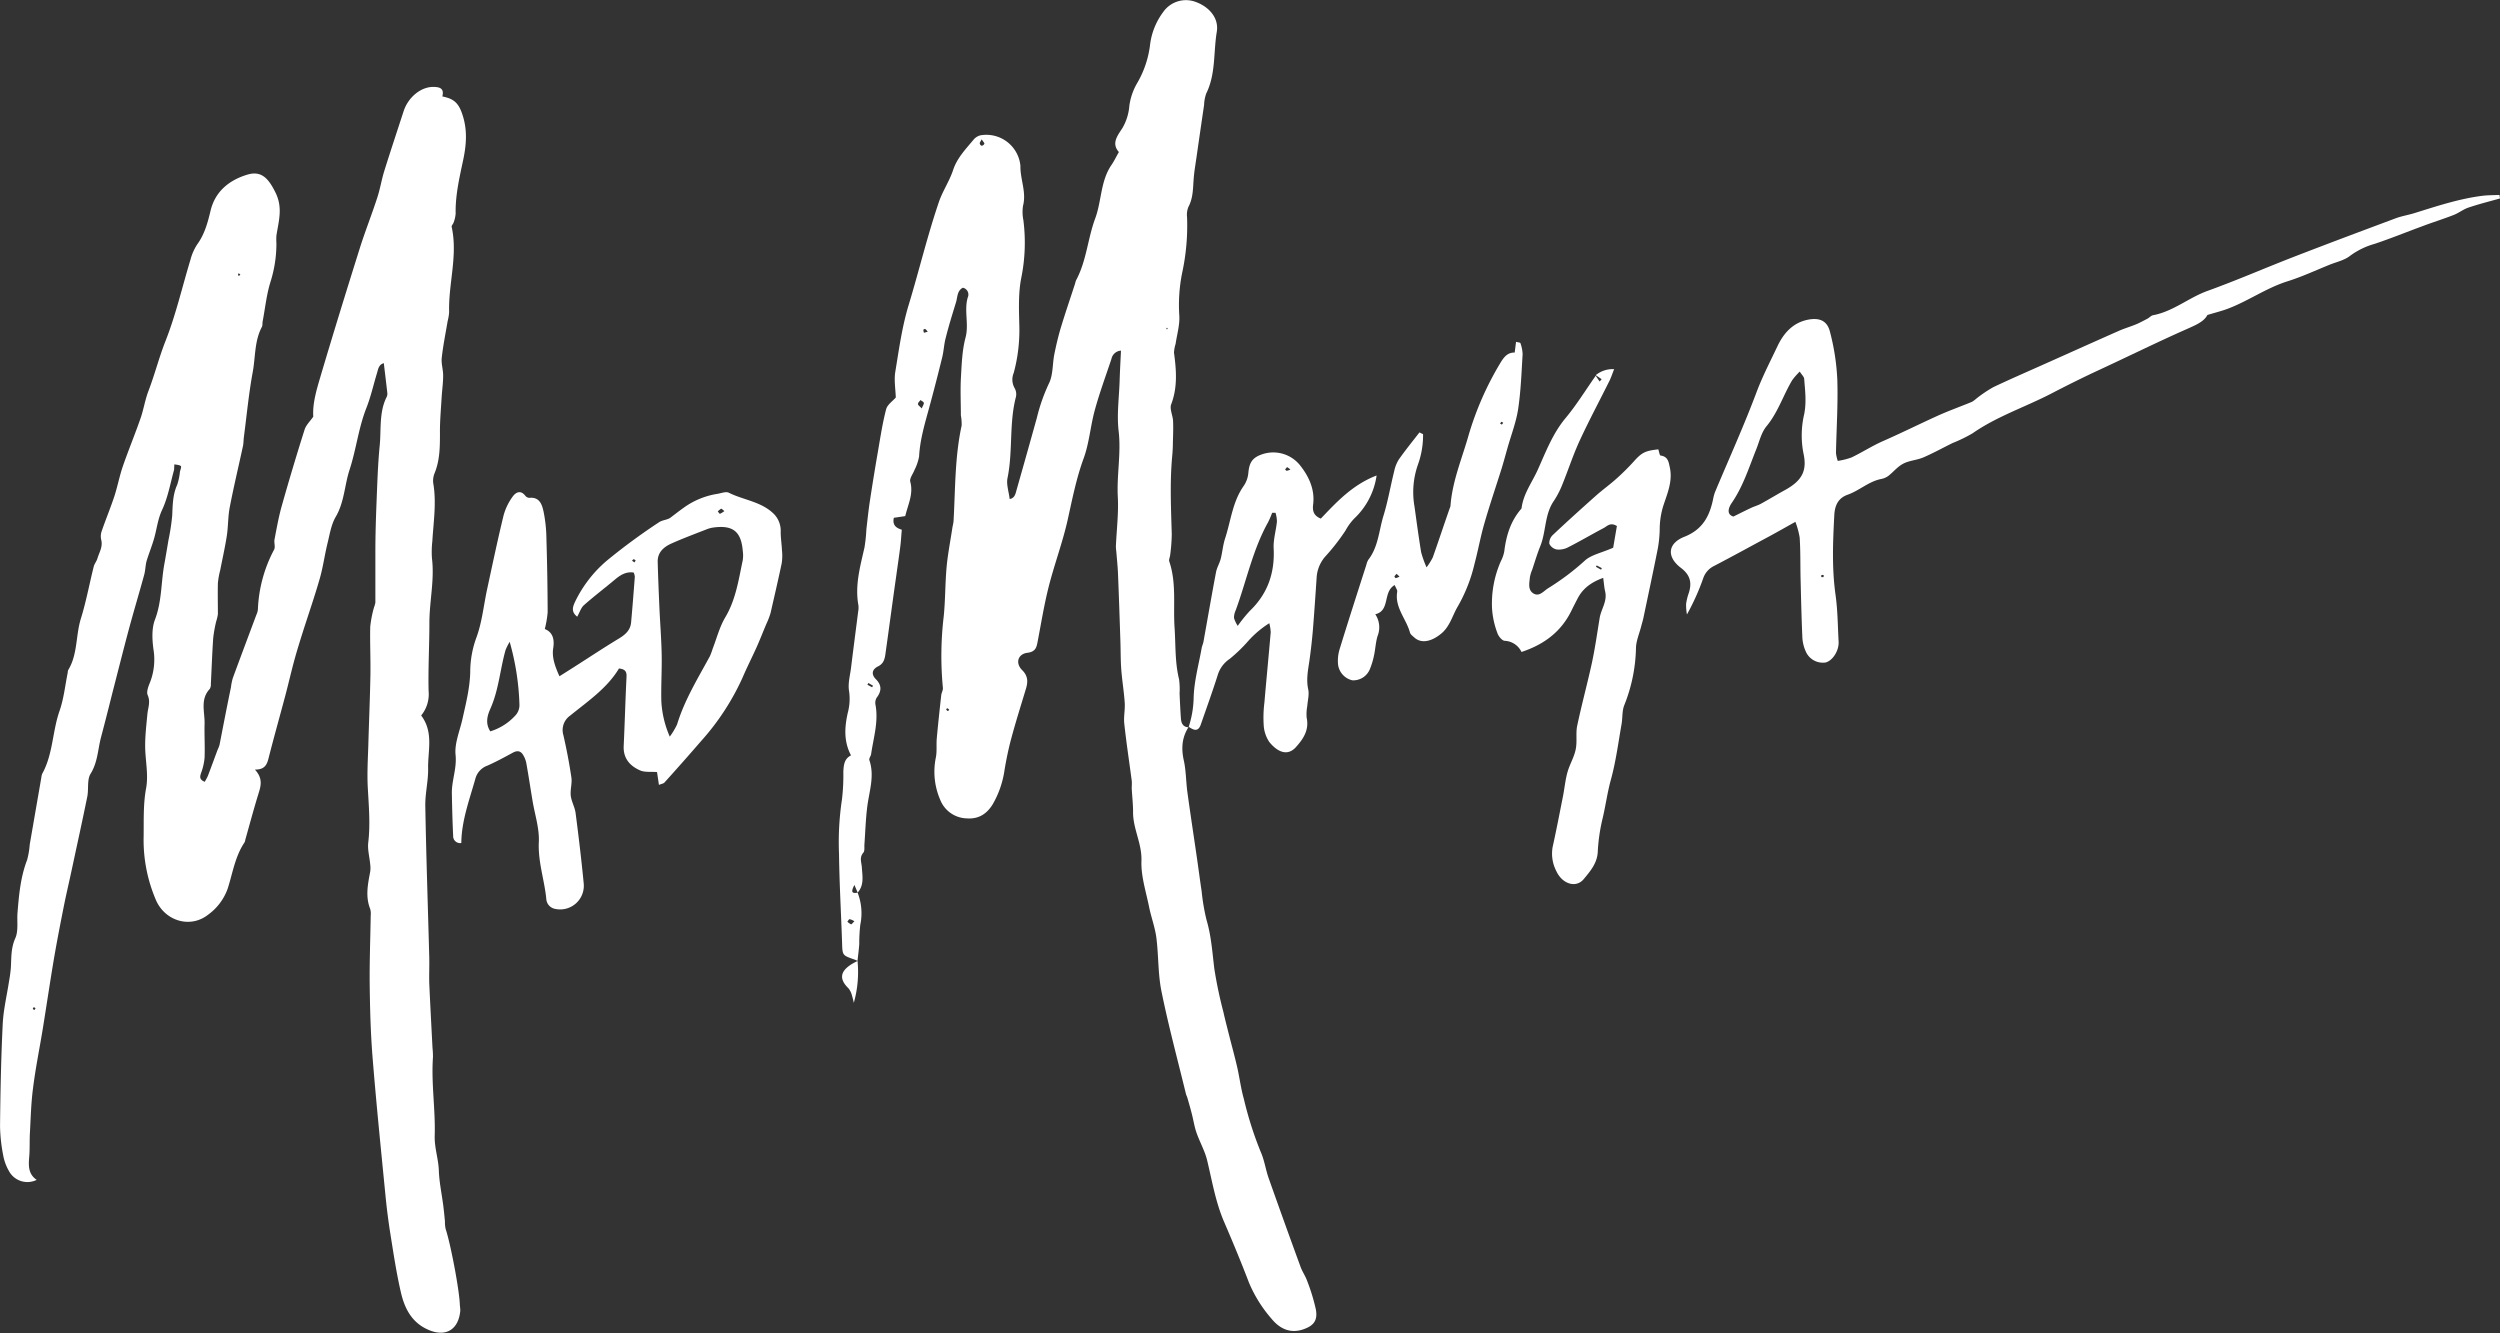 <svg id="圖層_1" data-name="圖層 1" xmlns="http://www.w3.org/2000/svg" viewBox="0 0 672 358.31"><rect x="0" y="0" width="672" height="358.31" fill="#333333" stroke="none"/><defs><style>.cls-1{fill:#fff;}</style></defs><path class="cls-1" d="M110.79,347.59c-1,3.6-1.64,7.39-3.21,10.74-1.18,2.52-1.42,5.12-2.15,7.67-.57,2-1.38,4-2,6-.35,1.22-.33,2.53-.66,3.75-1.29,4.74-2.71,9.45-4,14.2-1.58,5.88-3.06,11.79-4.58,17.68-1,4-2,7.94-3.05,11.9-.85,3.26-.87,6.66-2.79,9.75-1,1.61-.47,4.12-.89,6.17-1.35,6.64-2.81,13.26-4.23,19.89-.71,3.33-1.5,6.64-2.16,10-.94,4.72-1.85,9.44-2.66,14.19-1,6-1.9,12.05-2.87,18.07-.88,5.43-2,10.83-2.67,16.29-.52,3.95-.61,8-.83,11.95-.12,2.11,0,4.24-.18,6.34-.2,2.37-.33,4.66,2,6.26A5.63,5.63,0,0,1,66.37,536,12.89,12.89,0,0,1,64.89,532a44.69,44.69,0,0,1-.88-8c.1-9.15.27-18.3.72-27.43.19-3.92,1.14-7.8,1.73-11.7a33.8,33.8,0,0,0,.46-3.48c.15-2.66,0-5.24,1.19-7.9.89-2,.41-4.58.6-6.9.39-4.8.82-9.58,2.58-14.15a21.57,21.57,0,0,0,.7-4.14q1.56-9,3.13-18.07a3.32,3.32,0,0,1,.25-1c2.89-5.24,2.7-11.32,4.63-16.84,1.15-3.28,1.5-6.84,2.2-10.28a2.42,2.42,0,0,1,.12-.69c2.6-4.25,2-9.29,3.42-13.85s2.29-9.36,3.46-14c.2-.77.8-1.44,1-2.21.48-1.61,1.5-3.1,1-5a4.21,4.21,0,0,1,.17-2.4c1.07-3.1,2.33-6.13,3.36-9.24.87-2.66,1.38-5.44,2.29-8.09,1.49-4.32,3.25-8.55,4.75-12.87.84-2.41,1.22-5,2.13-7.37,1.69-4.42,2.84-9,4.59-13.44,2.78-7.05,4.48-14.52,6.69-21.79A14,14,0,0,1,117,287c2-2.74,2.83-5.86,3.6-9.08,1.25-5.19,5-8.19,9.83-9.67,3.87-1.19,5.78,1.05,7.65,4.86,2,4.1.8,7.66.22,11.5a16.16,16.16,0,0,0,0,2.09,34.22,34.22,0,0,1-1.48,10c-1.15,3.52-1.52,7.3-2.22,11-.09.46,0,1-.17,1.4-2.06,3.82-1.74,8.15-2.5,12.23-1.06,5.75-1.61,11.6-2.37,17.41-.11.81-.08,1.65-.25,2.45-1.18,5.48-2.49,10.93-3.55,16.43-.49,2.52-.4,5.14-.79,7.68-.48,3.11-1.18,6.18-1.78,9.27a21.53,21.53,0,0,0-.62,3.45c-.07,2.78,0,5.57,0,8.35a12.4,12.4,0,0,1-.47,2,35.76,35.76,0,0,0-.79,4.45c-.28,4.09-.42,8.19-.63,12.29a2.43,2.43,0,0,1-.29,1.36c-2.64,2.81-1.32,6.2-1.4,9.37s.12,6.09,0,9.13a15.37,15.37,0,0,1-.94,4.09c-.34,1-.49,1.81,1,2.38.28-.55.63-1.09.86-1.67.88-2.3,1.72-4.62,2.58-6.93a8.6,8.6,0,0,0,.52-1.32c1-5.16,2-10.33,3.07-15.5a16.06,16.06,0,0,1,.48-2.41c2.1-5.72,4.25-11.42,6.38-17.13a4.29,4.29,0,0,0,.38-1.33,37.24,37.24,0,0,1,4.37-16.14c.37-.73-.07-1.83.1-2.72.58-3,1.1-6,1.93-8.95q2.91-10.32,6.15-20.55c.38-1.23,1.46-2.23,2.34-3.5-.23-3.48.84-7.08,1.88-10.61,3.43-11.59,7-23.13,10.62-34.66,1.44-4.57,3.21-9,4.7-13.6.77-2.34,1.15-4.8,1.88-7.15,1.68-5.38,3.46-10.72,5.2-16.07,1.21-3.74,4.57-6.5,7.85-6.55,1.84,0,3.13.35,2.56,2.56,2.55.54,4.06,1.3,5.14,4.15,1.71,4.51,1.36,8.72.44,13.06-1,4.7-2.09,9.38-2,14.23a8.4,8.4,0,0,1-.52,2.38c-.12.44-.63.89-.55,1.25,1.7,7.71-.91,15.28-.68,22.94a13.87,13.87,0,0,1-.41,2.43c-.55,3.27-1.22,6.54-1.58,9.84-.17,1.54.39,3.15.38,4.73,0,2-.29,3.94-.41,5.91-.18,3.15-.48,6.31-.45,9.47,0,3.67,0,7.27-1.39,10.76a5.46,5.46,0,0,0-.43,2.71c.93,5.27.08,10.49-.23,15.73a24.88,24.88,0,0,0-.1,4.56c.72,5.87-.7,11.63-.69,17.46,0,6.08-.36,12.17-.21,18.25a9,9,0,0,1-2,6.54c3.4,4.51,1.78,9.47,1.87,14.19.07,3.38-.82,6.77-.76,10.15.24,13.49.7,27,1.06,40.47.06,2.35-.05,4.71,0,7.06.26,5.84.58,11.69.88,17.54a20.36,20.36,0,0,1,.12,2.46c-.49,7.05.69,14.07.47,21.07-.1,3.29,1,6.22,1.11,9.38s.79,6.28,1.19,9.42c.18,1.39.31,2.8.45,4.2a9,9,0,0,0,.19,2.09c1.37,4.13,3.74,16.68,3.82,20.51a13.45,13.45,0,0,1,.12,1.4c-.46,5.33-4.14,7.35-9,5-4.25-2-6.06-5.85-7-10-1.15-5-1.93-10.14-2.74-15.24q-.89-5.55-1.42-11.14c-1.19-12.16-2.43-24.31-3.41-36.49-.52-6.42-.7-12.88-.78-19.33s.17-12.65.27-19a4.75,4.75,0,0,0-.14-1.74c-1.34-3.36-.62-6.69,0-10a7.25,7.25,0,0,0,0-2c-.18-2-.75-4-.52-5.88.58-4.94.14-9.82-.13-14.74-.19-3.62,0-7.27.13-10.9.18-6.46.46-12.91.58-19.36.07-4.34-.15-8.68-.05-13a30.65,30.65,0,0,1,1-5.13,7.62,7.62,0,0,0,.38-1.33c0-4.56,0-9.12,0-13.68s.15-9.14.33-13.7c.2-4.93.35-9.87.83-14.77.44-4.39-.2-9,1.87-13.12a1.94,1.94,0,0,0,.19-1c-.29-2.63-.62-5.27-.95-8.09-1.39.38-1.51,1.61-1.83,2.66-.95,3.14-1.67,6.38-2.87,9.42-2.11,5.36-2.72,11.1-4.49,16.52-1.38,4.19-1.4,8.73-3.74,12.71-1.21,2.07-1.6,4.65-2.18,7-.78,3.16-1.2,6.41-2.09,9.53-1.43,5-3.13,9.86-4.69,14.79-.77,2.45-1.54,4.91-2.21,7.39-.83,3.05-1.53,6.14-2.34,9.2-1.5,5.65-3.09,11.27-4.53,16.93-.43,1.72-1,3.12-3.68,3.1,2.33,2.53,1.53,4.59.88,6.73-1.23,4-2.32,8.09-3.47,12.15a2.08,2.08,0,0,1-.19.67c-2.57,3.79-3.19,8.29-4.56,12.51a14.75,14.75,0,0,1-5.24,6.94c-4.75,3.75-11.52,1.75-14-3.88a40.87,40.87,0,0,1-3.33-17.15c.06-4.33-.14-8.61.67-13,.68-3.68-.27-7.64-.26-11.47,0-2.81.34-5.62.6-8.42.16-1.7.89-3.27.08-5.1-.38-.88.17-2.32.6-3.37a16.9,16.9,0,0,0,.94-9c-.34-2.6-.49-5.55.41-7.91,1.86-4.85,1.62-9.92,2.51-14.85.4-2.18.76-4.38,1.13-6.57a58.75,58.75,0,0,0,1-6.56c.13-2.83.13-5.62,1.34-8.28a16.18,16.18,0,0,0,.73-3.44c.1-.54.47-1.39.26-1.58-.41-.36-1.15-.34-1.75-.48Zm17.83-52.41a2.89,2.89,0,0,0-.38-.4s-.26.1-.26.15a3.7,3.7,0,0,0,.14.55ZM73.56,492.33l-.44-.35c-.11.16-.3.33-.29.48s.27.22.41.33Z" transform="translate(-64 -221.29)"/><path class="cls-1" d="M294.55,479.59c-.33-.14-.64-.31-1-.42-3.16-1.11-3.09-1.11-3.2-4.49-.26-7.92-.72-15.85-.82-23.77a77.89,77.89,0,0,1,.79-14.74,55,55,0,0,0,.37-7.43c.09-1.92.28-3.49,2.06-4.41-2-3.8-1.72-7.61-.87-11.43a14.46,14.46,0,0,0,.35-5.84c-.35-2,.27-4.18.53-6.27.61-5,1.27-10,1.9-15a6.17,6.17,0,0,0,.09-1.76c-1-5.37.47-10.46,1.63-15.61a44,44,0,0,0,.51-4.9c.3-2.55.56-5.12.95-7.66q1-6.58,2.14-13.15c.66-3.82,1.23-7.66,2.21-11.4.32-1.25,1.76-2.2,2.6-3.17-.07-2.24-.5-4.62-.14-6.88,1-6.06,1.83-12.2,3.6-18,2.78-9.16,5-18.48,8.08-27.55,1-3,2.86-5.68,3.85-8.67,1.1-3.36,3.46-5.71,5.58-8.29a3.57,3.57,0,0,1,1.76-1.08,9.2,9.2,0,0,1,10.77,8.22c-.08,3.59,1.66,7,.7,10.71a11.12,11.12,0,0,0,.09,3.85,47.54,47.54,0,0,1-.52,15.32c-.86,4.15-.67,8.57-.57,12.86a44.08,44.08,0,0,1-1.5,12.9,4.62,4.62,0,0,0,.22,4.05,3.31,3.31,0,0,1,.38,2.36c-1.88,7.17-.79,14.63-2.27,21.85-.35,1.71.34,3.63.58,5.64,1.41-.24,1.58-1.49,1.88-2.53q2.74-9.63,5.43-19.3a48,48,0,0,1,3.23-9.21c1.16-2.29.94-5.26,1.47-7.91.49-2.41,1.05-4.82,1.76-7.17,1.19-3.93,2.52-7.81,3.79-11.72a6.94,6.94,0,0,1,.31-1c2.79-5.2,3.11-11.16,5.11-16.55,1.76-4.74,1.41-10.07,4.38-14.4.72-1.05,1.26-2.22,2-3.48-2.18-2.42-.18-4.62,1-6.54a14,14,0,0,0,1.81-5.91,16.52,16.52,0,0,1,2-5.91,26.75,26.75,0,0,0,3.58-10.59,18.44,18.44,0,0,1,3.52-8.69,7.45,7.45,0,0,1,8.45-2.81c3.84,1.29,6.58,4.4,5.95,8.14-.92,5.52-.24,11.32-2.83,16.56a10.27,10.27,0,0,0-.58,3.08q-1.05,7.14-2.07,14.27c-.25,1.74-.55,3.47-.7,5.22-.24,2.68-.09,5.4-1.44,7.91a5.63,5.63,0,0,0-.37,2.76,59.89,59.89,0,0,1-1.33,15.05,43.76,43.76,0,0,0-.75,11.49c.14,2.49-.63,5-1,7.56a9.13,9.13,0,0,0-.43,2.35c.63,4.67,1,9.26-.75,13.86-.48,1.23.43,3,.5,4.47.09,2,0,3.94-.05,5.91,0,1.29-.09,2.58-.21,3.86-.61,6.89-.29,13.78-.09,20.67a46.22,46.22,0,0,1-.43,5.62c-.06.58-.4,1.23-.24,1.72,2,5.89,1,12,1.44,18,.29,4.57.08,9.16,1.19,13.66a20.56,20.56,0,0,1,.14,3.86c.1,2.23.2,4.46.36,6.68.09,1.27.54,2.31,2.06,2.38l0-.06c-1.84,2.85-2,5.85-1.25,9.12.58,2.73.55,5.59.93,8.38.84,6.12,1.78,12.23,2.66,18.34.4,2.79.76,5.59,1.18,8.37a55,55,0,0,0,1.3,7.61c1.28,4.31,1.56,8.72,2.1,13.14a118.85,118.85,0,0,0,2.45,11.68c.46,2.06,1,4.1,1.51,6.14.72,2.84,1.5,5.66,2.16,8.51s1,5.77,1.8,8.59a96.71,96.71,0,0,0,4.55,14.31c1,2.23,1.32,4.74,2.14,7.07q4.22,11.94,8.57,23.83c.48,1.31,1.32,2.49,1.78,3.8a51.55,51.55,0,0,1,2.34,7.69c.52,2.92-.59,4.35-3.4,5.31-3.52,1.21-6.34-.21-8.47-2.79a35.82,35.82,0,0,1-6.12-9.78c-2.09-5.47-4.34-10.89-6.66-16.27s-3.23-11-4.58-16.59c-.62-2.57-2-4.94-2.87-7.46-.57-1.64-.82-3.39-1.26-5.08-.37-1.45-.78-2.88-1.2-4.32-.09-.34-.29-.65-.37-1-2.22-9.12-4.67-18.2-6.54-27.39-1-4.77-.79-9.76-1.41-14.61-.36-2.77-1.38-5.44-1.94-8.19-.83-4.14-2.22-8.33-2.07-12.45.17-4.67-2.31-8.66-2.25-13.18,0-2.09-.25-4.19-.36-6.29,0-.69.08-1.4,0-2.09-.67-5.1-1.45-10.2-2-15.31-.21-1.84.24-3.75.12-5.61-.2-3-.71-6-.94-9.07-.18-2.44-.14-4.89-.22-7.33-.2-6.1-.4-12.2-.65-18.29-.08-2-.3-4-.45-5.95a10.87,10.87,0,0,1-.12-1.4c.19-4.42.75-8.87.52-13.27-.32-5.92.92-11.76.22-17.73-.52-4.39.11-8.91.26-13.37.08-2.67.23-5.33.37-8.26a2.78,2.78,0,0,0-2.56,2.21c-1.51,4.55-3.18,9.06-4.45,13.68-1.19,4.28-1.5,8.85-3,13-2,5.45-3.08,11-4.33,16.65-1.35,6-3.55,11.87-5.08,17.87-1.21,4.78-2,9.66-2.93,14.52-.32,1.69-.48,3-2.8,3.29-2.59.33-3.29,2.79-1.43,4.64,1.64,1.62,1.6,3.23,1,5.14-1.31,4.35-2.68,8.68-3.86,13.06-.77,2.82-1.36,5.7-1.85,8.59a25.55,25.55,0,0,1-3.17,9.26c-1.64,2.69-3.9,4.06-7,3.82a7.88,7.88,0,0,1-7.13-5,18.92,18.92,0,0,1-1.17-11.37c.33-1.68.09-3.47.25-5.19.35-3.85.77-7.69,1.19-11.53.08-.69.52-1.37.45-2a89.77,89.77,0,0,1,.22-19.18c.45-4.42.38-8.89.78-13.31.32-3.47,1-6.9,1.52-10.35.1-.7.31-1.38.35-2.08.48-8.55.33-17.14,2.17-25.58a13.14,13.14,0,0,0-.21-2.76c0-3.27-.16-6.55,0-9.81.22-3.72.31-7.53,1.26-11.1s-.44-7.22.59-10.75a1.88,1.88,0,0,0-1.31-2.63c-1.54.78-1.42,2.45-1.82,3.84-1,3.25-2,6.48-2.82,9.75-.44,1.68-.5,3.46-.92,5.15q-1.68,6.84-3.53,13.64c-1.17,4.28-2.44,8.51-2.68,13a13.31,13.31,0,0,1-1.22,3.58c-.4,1.08-1.39,2.29-1.15,3.18.9,3.32-.62,6.13-1.35,9.25l-3.07.45c-.47,2.19.9,2.8,2.14,3.21-.14,1.57-.21,3-.4,4.49-.33,2.64-.73,5.28-1.09,7.92-1,7-1.91,13.91-2.89,20.86-.19,1.4-.44,2.69-2,3.46s-1.94,2.08-.58,3.45c1.63,1.64,1.54,3.23.19,5a2.72,2.72,0,0,0-.29,1.92c.83,4.52-.55,8.83-1.18,13.2-.08.56-.63,1.19-.48,1.62,1.45,4.22,0,8.26-.54,12.37-.45,3.49-.54,7-.8,10.53,0,.7.09,1.6-.29,2-1.12,1.32-.46,2.6-.38,4,.14,2.28.65,4.72-1.13,6.71-.24-.56-.47-1.11-.88-2.05-.85,1.68-.89,2.42.86,2.07a15.14,15.14,0,0,1,.73,8.61,42.93,42.93,0,0,0-.28,5.22c-.1,1.49-.31,3-.47,4.48Zm17.21-148.51c.3-.74.63-1.16.56-1.49s-.58-.52-.9-.77c-.24.35-.67.71-.67,1.06S311.24,330.49,311.76,331.08ZM293.67,468.93a4.27,4.27,0,0,0-1.28-.57c-.19,0-.41.43-.62.67a3.69,3.69,0,0,0,1,.72C292.9,469.8,293.2,469.36,293.67,468.93Zm34.21-210.19c-.26.52-.53.82-.52,1.1s.36.64.55.63a.94.94,0,0,0,.69-.55C328.65,259.73,328.32,259.43,327.88,258.74Zm-14.51,51.72a3.69,3.69,0,0,0-.66-.74c-.1-.06-.5.13-.51.22a2.91,2.91,0,0,0,.16.8Zm-15.95,94.42-.26.47,1.27.68.23-.43Zm21.73,7.21c-.16-.14-.29-.33-.46-.4s-.25.19-.38.29c.14.15.26.35.43.42S319,412.21,319.15,412.09Zm58.62-102.31c0-.08.11-.18.09-.24s-.15-.12-.23-.17l-.15.38Z" transform="translate(-64 -221.29)"/><path class="cls-1" d="M188,447.89a1.86,1.86,0,0,1-2.19-1.89c-.18-3.83-.29-7.66-.35-11.5-.05-3.43,1.36-6.64,1-10.26-.33-3.12,1.12-6.43,1.84-9.64.93-4.2,2-8.35,2.1-12.72a26.92,26.92,0,0,1,1.52-8.84c1.65-4.32,2.05-8.85,3-13.28,1.44-6.65,2.83-13.31,4.44-19.92a15.45,15.45,0,0,1,2.4-5c.79-1.13,2.11-2,3.44-.29a1.47,1.47,0,0,0,1.09.56c2.79-.28,3.42,1.86,3.83,3.74a39.14,39.14,0,0,1,.76,7.34q.3,9.82.33,19.66a27.07,27.07,0,0,1-.77,4.52c2.06.83,2.67,2.6,2.26,5.18-.38,2.42.46,4.8,1.68,7.52l3.86-2.44c4.05-2.58,8.05-5.24,12.15-7.72,1.72-1.05,3.06-2.23,3.25-4.3.37-4.08.69-8.18,1-12.27a3.83,3.83,0,0,0-.3-1.15c-2-.3-3.54.62-5,1.85-2.78,2.33-5.67,4.52-8.38,6.92-.79.7-1.13,1.9-1.81,3.1-1.7-1.35-1.2-2.67-.53-4.1a33.54,33.54,0,0,1,8.61-11.06,164.18,164.18,0,0,1,13.89-10.21c.88-.61,2.16-.64,3-1.18,1.23-.92,2.44-1.88,3.7-2.77a21,21,0,0,1,9-3.7c1-.16,2.32-.7,3.1-.3,4,2,8.78,2.37,12.14,5.74a6.44,6.44,0,0,1,1.79,4.8c0,1.63.27,3.26.34,4.89a13.48,13.48,0,0,1-.06,3.48c-.93,4.49-2,9-3,13.41A20.93,20.93,0,0,1,270,389c-.85,2-1.66,4.1-2.56,6.12-1.24,2.77-2.63,5.48-3.82,8.27a66.52,66.52,0,0,1-11.29,17.24c-3.2,3.71-6.46,7.38-9.72,11-.27.3-.8.35-1.49.64l-.51-3.45c-1.66-.13-3.29.11-4.56-.45-2.73-1.2-4.56-3.24-4.4-6.57.28-6,.44-12,.73-17.94.06-1.37.3-2.66-2-2.88-3.16,5.28-8.33,8.78-13.13,12.67a4.74,4.74,0,0,0-1.81,5.26c.86,3.76,1.59,7.56,2.15,11.38.23,1.58-.35,3.28-.17,4.87s1.1,3.09,1.3,4.68c.82,6.29,1.57,12.59,2.18,18.9a6.36,6.36,0,0,1-7.67,6.86,2.89,2.89,0,0,1-2.39-2.73c-.51-5.11-2.27-10-2-15.29.16-3.66-1.09-7.38-1.7-11.07-.56-3.35-1.06-6.71-1.66-10.05a6.5,6.5,0,0,0-.89-2.28c-.65-1.07-1.57-1.2-2.72-.58-2.25,1.23-4.51,2.45-6.85,3.49a5.12,5.12,0,0,0-3.22,3.45C190.2,436.25,188.07,441.84,188,447.89Zm56-28.54a19.79,19.79,0,0,0,2-3.33c2-6.57,5.58-12.37,8.82-18.34a17.78,17.78,0,0,0,.74-2c1.1-2.83,1.86-5.88,3.4-8.46,2.85-4.8,3.58-10.13,4.7-15.38a8.8,8.8,0,0,0,0-2.46c-.43-5.25-2.68-7-7.91-6.29a7.59,7.59,0,0,0-1.7.44c-3.17,1.24-6.36,2.43-9.47,3.81-2.12.94-3.86,2.38-3.79,5,.11,4.09.28,8.18.46,12.27s.53,8.43.61,12.65-.2,8.39-.09,12.58A27.26,27.26,0,0,0,244.06,419.35Zm-43-25.54A15.76,15.76,0,0,0,199.9,396c-1.47,5.16-1.81,10.57-4,15.59-.74,1.67-1.64,3.91-.11,6.29a15.1,15.1,0,0,0,6.92-4.47,4.12,4.12,0,0,0,.92-2.59A68.87,68.87,0,0,0,201,393.81Zm57.69-35.16c-.42-.32-.73-.68-.85-.62a4.12,4.12,0,0,0-.9.74c.2.22.47.66.59.63A5.51,5.51,0,0,0,258.73,358.65Zm-23.85,13.29c-.16-.12-.34-.34-.49-.33s-.31.25-.46.39l.63.47C234.67,372.3,234.77,372.12,234.88,371.94Z" transform="translate(-64 -221.29)"/><path class="cls-1" d="M736,274.63c-2.83.8-5.7,1.52-8.49,2.46-1.4.47-2.61,1.47-4,2-2.84,1.11-5.75,2-8.62,3.1-4.19,1.54-8.33,3.23-12.56,4.64a20.4,20.4,0,0,0-6.6,3.2c-1.49,1.2-3.6,1.65-5.46,2.39-3.77,1.52-7.48,3.25-11.34,4.47-5.73,1.79-10.6,5.32-16.16,7.41-1.58.59-3.24,1-5.43,1.66-.89,1.79-3.19,2.74-5.46,3.75-8,3.54-15.9,7.44-23.86,11.13-4.32,2-8.59,4.14-12.79,6.32-7,3.61-14.48,6.06-21,10.6a39.37,39.37,0,0,1-5.38,2.62c-2.63,1.3-5.2,2.72-7.89,3.88-1.7.72-3.7.8-5.32,1.64s-2.64,2.21-4,3.27a4.64,4.64,0,0,1-1.92.86c-3.38.64-5.9,3.12-9.07,4.24-2.46.86-3.45,2.78-3.59,5.48-.38,7.16-.67,14.28.33,21.43.59,4.16.6,8.4.83,12.61.13,2.41-1.63,5.13-3.52,5.58a5,5,0,0,1-5.37-3.11,10.26,10.26,0,0,1-.86-3.74c-.23-5.28-.35-10.56-.48-15.85-.08-3.64,0-7.28-.24-10.91a21.66,21.66,0,0,0-1.15-4.2c-2.64,1.47-4.76,2.68-6.9,3.84-5,2.68-9.91,5.39-14.92,8a5.7,5.7,0,0,0-2.94,3.29,62.57,62.57,0,0,1-4.39,9.77,14.77,14.77,0,0,1-.23-2.8,15,15,0,0,1,.76-3.07c.84-2.76.32-4.79-2.18-6.68-3.85-2.93-3.56-6.57,1-8.35,5-2,6.81-5.7,7.74-10.39a9.91,9.91,0,0,1,.49-1.69c3.72-8.87,7.7-17.64,11.08-26.64,1.61-4.32,3.71-8.34,5.66-12.46,1.66-3.51,4.12-6.32,8.15-7.14,3.17-.64,5.28.26,6,3.33a61.16,61.16,0,0,1,1.95,12.8c.21,6.57-.23,13.15-.36,19.73a10.63,10.63,0,0,0,.48,2.08,19,19,0,0,0,3.71-.93c2.85-1.37,5.54-3.11,8.44-4.39,4.89-2.15,9.67-4.52,14.52-6.73,3.07-1.4,6.27-2.53,9.39-3.82a6.69,6.69,0,0,0,1.12-.82,35.17,35.17,0,0,1,4.63-3.13c4.22-2,8.53-3.88,12.81-5.79,7-3.12,13.93-6.25,20.91-9.33,1.5-.67,3.09-1.13,4.61-1.75,1.06-.44,2.07-1,3.09-1.53.51-.27,1-.83,1.48-.93,5.42-1,9.62-4.72,14.69-6.55,7.83-2.82,15.47-6.16,23.23-9.17,9.07-3.51,18.18-6.92,27.29-10.32,1.64-.62,3.4-.89,5.08-1.41,6-1.87,12-3.86,18.22-4.65,1.54-.19,3.09-.17,4.64-.24ZM529.94,360.14c2-1,3.43-1.71,4.84-2.37.84-.39,1.75-.63,2.55-1.07,2.16-1.18,4.26-2.47,6.42-3.65,4.52-2.49,6.11-5.1,5-10a25.14,25.14,0,0,1,.22-10.45c.64-3.22.24-6.3,0-9.43,0-.57-.64-1.1-1.2-2a20.06,20.06,0,0,0-2,2.27c-2.43,4.06-3.83,8.67-6.91,12.4-1.44,1.75-1.92,4.07-2.76,6.17-2,5-3.6,10.17-6.74,14.66C528.52,358,528.14,359.59,529.94,360.14Zm24.24,16.26c0-.18.06-.49,0-.53a1.49,1.49,0,0,0-.6,0c0,.18-.06.49,0,.53A1.44,1.44,0,0,0,554.18,376.4Z" transform="translate(-64 -221.29)"/><path class="cls-1" d="M492.93,322.13a7.21,7.21,0,0,1,4.95-1.61c-.51,1.29-.81,2.24-1.25,3.12-2.66,5.36-5.49,10.64-8,16.07-1.72,3.72-3,7.66-4.53,11.46a24.4,24.4,0,0,1-2.38,4.7c-2.59,3.7-2.09,8.28-3.7,12.25-.84,2.06-1.46,4.21-2.17,6.32a9.2,9.2,0,0,0-.61,2c-.14,1.51-.6,3.3.83,4.29,1.59,1.1,2.77-.47,4-1.28a66.85,66.85,0,0,0,9.84-7.38c1.71-1.64,4.51-2.14,7.71-3.55l1-5.83c-1.77-1.11-2.63.06-3.59.56-3.21,1.69-6.34,3.54-9.57,5.18a5.35,5.35,0,0,1-3,.56,2.81,2.81,0,0,1-2-1.54,2.94,2.94,0,0,1,.92-2.34c3.82-3.6,7.71-7.11,11.63-10.6,1.73-1.54,3.63-2.89,5.36-4.44a61.3,61.3,0,0,0,4.73-4.67c2.17-2.43,3.07-2.95,6.66-3.32.2.58.33,1.63.61,1.66,2,.27,2.17,1.74,2.5,3.31.77,3.68-.74,7-1.8,10.28a21.54,21.54,0,0,0-.94,6.17,32.63,32.63,0,0,1-.51,5.23c-1.23,6.21-2.56,12.4-3.86,18.6-.17.8-.42,1.58-.62,2.37-.49,1.92-1.34,3.83-1.39,5.76a43.45,43.45,0,0,1-3.13,15.35c-.64,1.56-.44,3.44-.75,5.16-.88,5-1.52,10-2.85,14.85-1,3.6-1.45,7.27-2.34,10.88a48.86,48.86,0,0,0-1.21,8.7c-.19,3-2.08,5.16-3.77,7.2-2.06,2.49-5.76,1.32-7.35-2.14a10.18,10.18,0,0,1-1-6.51c1-4.48,1.86-9,2.75-13.47.44-2.18.63-4.42,1.22-6.56s1.77-4,2.22-6.15,0-4.23.38-6.25c1.2-5.73,2.75-11.38,4-17.11.85-4,1.41-8,2.07-12,.39-2.39,2.09-4.48,1.48-7.1-.26-1.1-.33-2.26-.53-3.69-3.14,1.14-5.41,2.76-6.83,5.46-.6,1.15-1.19,2.3-1.76,3.46-2.75,5.58-7.32,9-13.37,11a5.25,5.25,0,0,0-4.52-3c-.75-.06-1.74-1.3-2-2.19a22.65,22.65,0,0,1-1.4-6.49,28.25,28.25,0,0,1,2.36-12.7,9.37,9.37,0,0,0,.93-2.66c.51-4.16,1.65-8,4.45-11.31a.69.69,0,0,0,.2-.29c.46-3.85,2.8-6.91,4.34-10.31,2.16-4.8,4-9.71,7.45-13.88,3-3.58,5.44-7.6,8.14-11.42l1.05,1.55.55-.62Zm1.43,52.29.22-.41-1.38-.74-.21.38Z" transform="translate(-64 -221.29)"/><path class="cls-1" d="M383.49,416.77a27,27,0,0,0,1.36-7.8c.1-4.51,1.36-9,2.16-13.48.1-.57.38-1.11.48-1.68,1.12-6.23,2.19-12.46,3.37-18.68.23-1.25.95-2.4,1.27-3.64.46-1.78.59-3.67,1.16-5.41,1.56-4.75,2-9.89,5-14.15a7.3,7.3,0,0,0,1.26-3.46c.24-2.73,1-4.09,3.52-5a9.23,9.23,0,0,1,10.47,3c2.34,3,3.93,6.45,3.43,10.44-.21,1.72.14,3,2.06,3.78,4.26-4.45,8.49-9.08,15-11.59A19.68,19.68,0,0,1,428,360.69a15,15,0,0,0-2.34,3.23,55.71,55.71,0,0,1-5.38,6.91,9.44,9.44,0,0,0-2.37,5.73c-.31,4.68-.63,9.37-1,14-.25,2.92-.58,5.84-1,8.74-.37,2.43-.81,4.78-.26,7.29.31,1.43-.15,3-.26,4.54a11.59,11.59,0,0,0-.16,3.09c.72,3.31-.93,5.73-2.91,7.92s-4.54,1.75-7.13-1.4a9,9,0,0,1-1.51-4.58,32.31,32.31,0,0,1,.19-6c.54-6.31,1.16-12.62,1.7-18.94a12.5,12.5,0,0,0-.38-2.41,26.48,26.48,0,0,0-5.66,4.77,40.74,40.74,0,0,1-5,4.83,8,8,0,0,0-3.22,4.38c-1.41,4.45-3,8.83-4.53,13.24-.73,2.12-2,1.49-3.27.61Zm23.38-57.63-.92,0a24.71,24.71,0,0,1-1.09,2.53c-4.15,7.44-5.8,15.79-8.71,23.68a4.75,4.75,0,0,0-.45,2.05,8.07,8.07,0,0,0,1,2.12,41.41,41.41,0,0,1,3.23-4c4.82-4.61,6.76-10.21,6.43-16.83-.12-2.39.65-4.81.88-7.23A8.89,8.89,0,0,0,406.87,359.14Zm4-11.64a7.41,7.41,0,0,0-.9-.65,4.26,4.26,0,0,0-.53.66c.16.12.33.35.47.33A4.48,4.48,0,0,0,410.86,347.5Z" transform="translate(-64 -221.29)"/><path class="cls-1" d="M446.52,338a23.32,23.32,0,0,1-1.35,8.1,22.34,22.34,0,0,0-.94,11.44c.56,4.06,1.11,8.13,1.77,12.17a26.85,26.85,0,0,0,1.46,4.08,17.89,17.89,0,0,0,1.67-2.66c1.55-4.38,3-8.79,4.54-13.18a2.77,2.77,0,0,0,.22-.67c.48-6.64,3.09-12.71,4.87-19A82.42,82.42,0,0,1,467.21,319c.92-1.56,1.93-3,3.94-2.94l.36-2.88c.57.15,1.12.17,1.17.33a9.76,9.76,0,0,1,.6,3c-.3,4.91-.47,9.86-1.2,14.71-.54,3.56-1.88,7-2.87,10.5-.51,1.8-1,3.62-1.54,5.4-1.57,5-3.28,10-4.74,15.1-1,3.49-1.63,7.08-2.57,10.59a42.35,42.35,0,0,1-4.46,11.41c-1.46,2.42-2.13,5.41-4.43,7.33-2.61,2.18-5.39,2.84-7.3,1.1-.43-.39-1-.79-1.16-1.29-1-3.72-4.15-6.76-3.44-11,.08-.48-.38-1.05-.68-1.81-3.28,1.87-1.11,6.85-5.21,7.86a6.31,6.31,0,0,1,.6,5.87c-.5,1.67-.57,3.46-.94,5.17a20.62,20.62,0,0,1-1.12,3.71,4.82,4.82,0,0,1-4.71,3,5,5,0,0,1-3.83-4.16,10.61,10.61,0,0,1,.39-4.15c2.34-7.62,4.79-15.2,7.22-22.79a4.33,4.33,0,0,1,.52-1.31c2.69-3.47,2.84-7.83,4.06-11.8s1.89-8,2.89-12a9.47,9.47,0,0,1,1.29-3.22c1.74-2.47,3.65-4.82,5.5-7.21Zm-6.31,38.3-.8-.76a3.43,3.43,0,0,0-.59.69c0,.08.25.47.37.46A4.27,4.27,0,0,0,440.21,376.27Zm27.5-40.88.36-.48c-.17-.09-.37-.3-.48-.25s-.25.3-.37.46Z" transform="translate(-64 -221.29)"/><path class="cls-1" d="M294.5,479.55a30.4,30.4,0,0,1-1,11.31,18.9,18.9,0,0,0-.46-1.87,5.21,5.21,0,0,0-.93-2c-2.51-2.42-2.36-4.47.6-6.4.58-.38,1.21-.69,1.82-1Z" transform="translate(-64 -221.29)"/></svg>